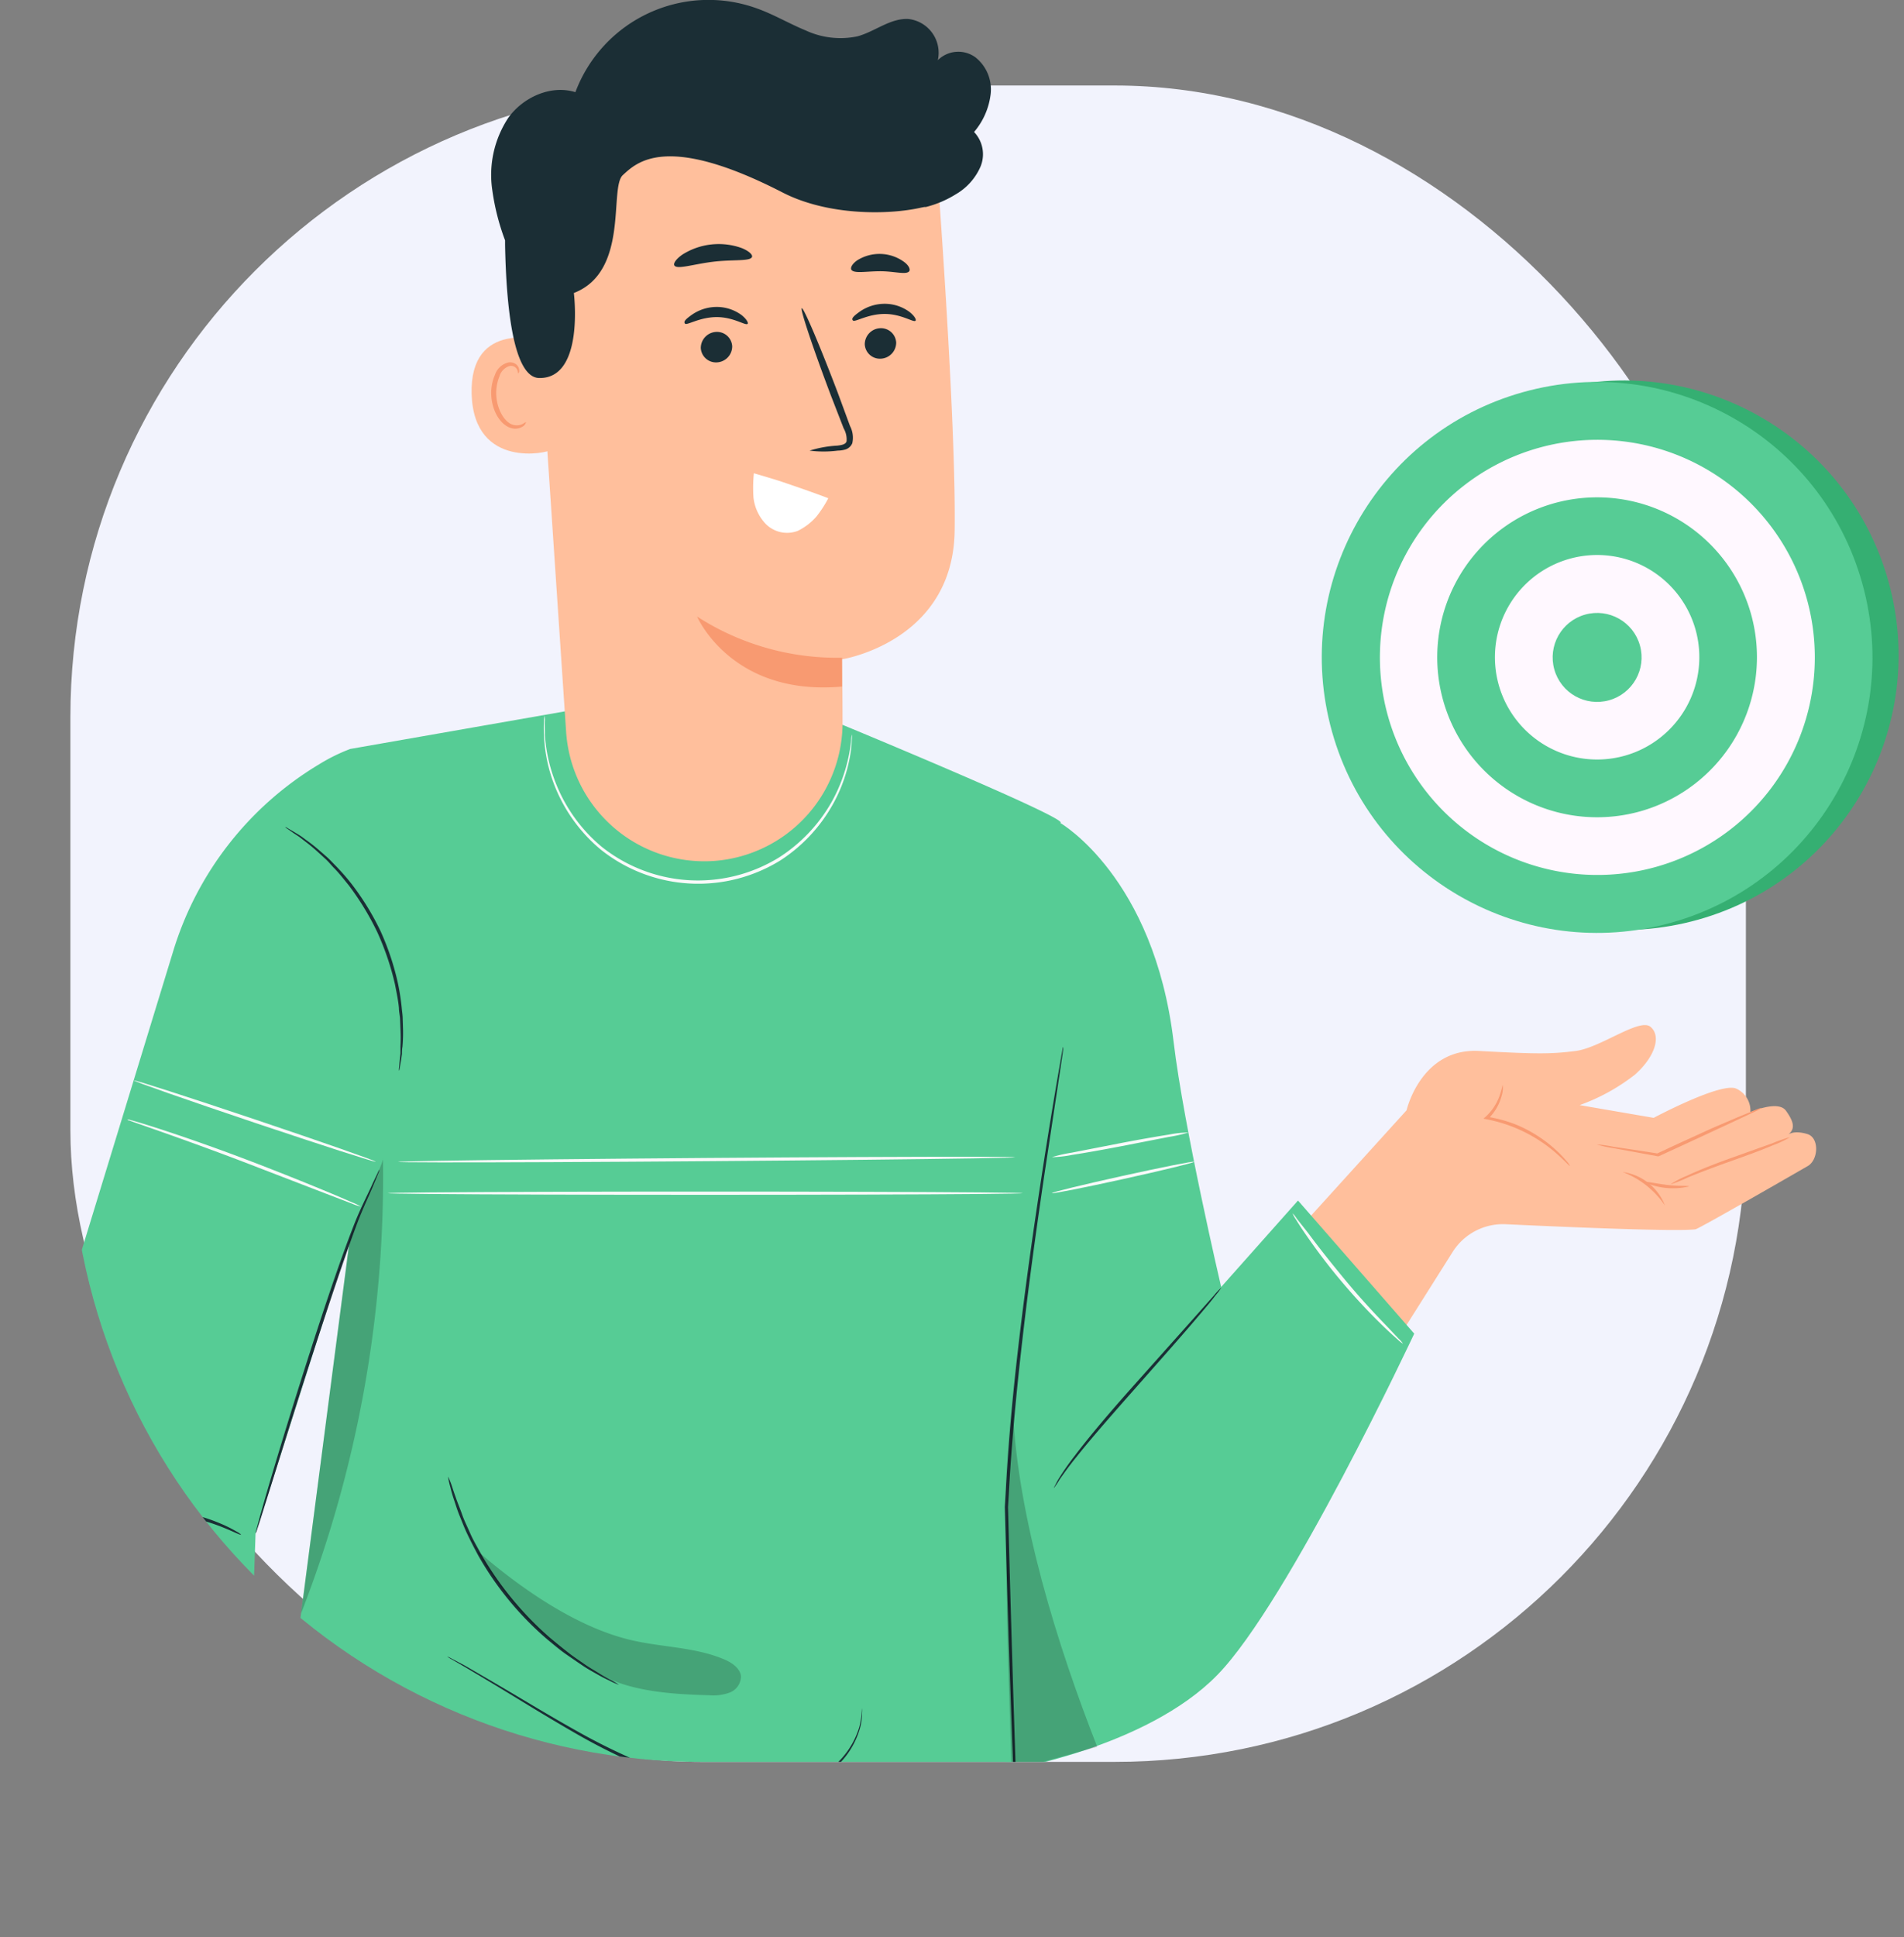 <svg xmlns="http://www.w3.org/2000/svg" xmlns:xlink="http://www.w3.org/1999/xlink" viewBox="0 0 236.4 240.41"><rect x="0" y="0" width="236.4" height="240.41" fill="#808080" stroke="none"/><defs><style>.cls-1{fill:none;}.cls-2{fill:#f2f3fd;}.cls-3{clip-path:url(#clip-path);}.cls-4{fill:#35af72;}.cls-5{fill:#56cc95;}.cls-6{fill:#fff8ff;}.cls-7{fill:#ffbf9c;}.cls-8{fill:#f89a71;}.cls-9{fill:#1b2e35;}.cls-10{opacity:0.2;}.cls-11{fill:#fafafa;}.cls-12{fill:#fff;}</style><clipPath id="clip-path" transform="translate(0 -10.56)"><path class="cls-1" d="M48.38,31.42V0H133V21.17h5.34A78.13,78.13,0,0,1,194.1,44.43h36.45V66.84h18.6v50.91h-18.6v46.14H215.66a78.38,78.38,0,0,1-77.27,65.31H87.12A78.38,78.38,0,0,1,8.74,150.82V99.55A78.33,78.33,0,0,1,48.38,31.42Z"/></clipPath></defs><title>Ресурс 20</title><g id="Слой_2" data-name="Слой 2"><g id="OBJECTS"><rect class="cls-2" x="8.74" y="21.17" width="208.03" height="208.03" rx="78.38" ry="78.38" transform="translate(225.51 239.81) rotate(-180)"/><g class="cls-3"><circle class="cls-4" cx="202.21" cy="92.13" r="34.18" transform="matrix(0.96, -0.27, 0.27, 0.96, -17.36, 47.46)"/><circle class="cls-5" cx="198.3" cy="92.13" r="34.18" transform="translate(-17.51 46.4) rotate(-15.66)"/><path class="cls-6" d="M205.6,118.14a27,27,0,1,1,18.72-33.31A27,27,0,0,1,205.6,118.14Z" transform="translate(0 -10.56)"/><path class="cls-5" d="M203.66,111.24a19.85,19.85,0,1,1,13.75-24.47A19.87,19.87,0,0,1,203.66,111.24Z" transform="translate(0 -10.56)"/><path class="cls-6" d="M201.73,104.34a12.69,12.69,0,1,1,8.79-15.64A12.7,12.7,0,0,1,201.73,104.34Z" transform="translate(0 -10.56)"/><circle class="cls-5" cx="198.3" cy="92.13" r="5.52" transform="translate(-17.51 46.4) rotate(-15.66)"/><path class="cls-7" d="M174.64,148.34s1.78-7.75,9-7.36,8.93.39,12,0,7.92-4.13,9.28-3,.6,3.69-1.93,5.94a24.71,24.71,0,0,1-6.86,3.78l9.19,1.58s8.28-4.42,10.22-3.64a3,3,0,0,1,1.79,2.93s3.43-1.54,4.41-.18,1.21,2.27.24,3c0,0,.64-.63,2.42-.1,1.52.45,1.39,3.26,0,4l-.47.27s-13,7.5-13.42,7.55c-2.3.31-16.33-.29-23.56-.63a7.39,7.39,0,0,0-6.59,3.44l-11.64,18.44L155.6,169.33Z" transform="translate(0 -10.56)"/><path class="cls-8" d="M198.25,152.58a14.36,14.36,0,0,0,2.13.47c1.34.25,3.24.59,5.45,1h.06l.05,0,2.94-1.35,7-3.25,2.12-1a3.61,3.61,0,0,0,.75-.42,3.62,3.62,0,0,0-.82.28l-2.17.89-3.2,1.37-3.88,1.77-2.94,1.37.11,0c-2.21-.35-4.11-.64-5.47-.83A14.38,14.38,0,0,0,198.25,152.58Z" transform="translate(0 -10.56)"/><path class="cls-8" d="M201.47,156a11.11,11.11,0,0,1,5.25,4.16,6.59,6.59,0,0,0-5.25-4.16Z" transform="translate(0 -10.56)"/><path class="cls-8" d="M186.57,145.17s-.08.47-.34,1.24a6.42,6.42,0,0,1-1.77,2.73l-.27.24.35.07a18.39,18.39,0,0,1,8.57,4.13c1.15,1,1.76,1.71,1.81,1.66a2.17,2.17,0,0,0-.38-.55,13.78,13.78,0,0,0-1.25-1.32,16.85,16.85,0,0,0-5-3.23,17.08,17.08,0,0,0-3.66-1l.09.31a6.15,6.15,0,0,0,1.73-2.93A3,3,0,0,0,186.57,145.17Z" transform="translate(0 -10.56)"/><path class="cls-8" d="M207.4,157.54a18.75,18.75,0,0,0,2.18-.87c1.33-.55,3.2-1.26,5.28-2s4-1.44,5.29-2a11.54,11.54,0,0,0,2.11-1,17,17,0,0,0-2.22.77l-5.32,1.9c-2.08.75-3.94,1.5-5.26,2.12A10.87,10.87,0,0,0,207.4,157.54Z" transform="translate(0 -10.56)"/><path class="cls-8" d="M204.09,157.23a8.68,8.68,0,0,0,5.61.56c0-.12-1.27,0-2.81-.2S204.13,157.11,204.09,157.23Z" transform="translate(0 -10.56)"/><path class="cls-5" d="M131.65,112.69s11.62,6.69,14.06,27.12c1.27,10.65,5.91,30.46,5.91,30.46l9.54-10.73,14.43,16.52S160,209.34,151.15,218.41s-26.27,11.87-26.27,11.87l-3.51-55.61Z" transform="translate(0 -10.56)"/><path class="cls-5" d="M43.49,103.5l26.86-4.7,34.24,1.7s28.51,11.77,27.06,12.19l5.56,55-13.77,26.6,3.4,56.64H32.35l4.93-39.39,6.18-47.46L31.73,200.86,30,251H3.65C.87,229.15,0,198.84,0,198.84l21.47-70.13a40.91,40.91,0,0,1,18.18-23.32A22.46,22.46,0,0,1,43.49,103.5Z" transform="translate(0 -10.56)"/><path class="cls-9" d="M132,140.46a1.53,1.53,0,0,0-.07.28l-.15.83-.55,3.19c-.47,2.77-1.14,6.78-1.9,11.74s-1.63,10.88-2.45,17.48-1.6,13.86-2,21.52l-.12,2.08h0c.4,14.86.86,28.21,1.27,37.84.21,4.82.4,8.7.57,11.39l.21,3.09.07.8c0,.18,0,.27,0,.27a.8.8,0,0,0,0-.27l0-.8-.13-3.09-.45-11.39c-.35-9.63-.76-23-1.15-37.84h0l.12-2.08c.44-7.64,1.21-14.91,2-21.49s1.64-12.51,2.37-17.48l1.78-11.76.48-3.2.11-.83A1.54,1.54,0,0,0,132,140.46Z" transform="translate(0 -10.56)"/><path class="cls-9" d="M49.54,143.44a1.23,1.23,0,0,0,.09-.35l.17-1,.11-.74c0-.27,0-.57.06-.89a19.39,19.39,0,0,0,.07-2.17L50,137c0-.44-.08-.89-.12-1.36a28.6,28.6,0,0,0-.46-3,32.77,32.77,0,0,0-2.18-6.55,32.77,32.77,0,0,0-3.62-5.88,28.61,28.61,0,0,0-2-2.27c-.33-.33-.64-.68-1-1l-.95-.83a19.4,19.4,0,0,0-1.7-1.34c-.26-.19-.49-.37-.72-.52l-.64-.39-.89-.52a1.23,1.23,0,0,0-.32-.16,1.27,1.27,0,0,0,.28.23l.85.59.62.41c.22.16.45.35.7.54a21.2,21.2,0,0,1,1.65,1.37l.92.84c.32.29.61.64.94,1,.67.66,1.28,1.45,1.94,2.26a33.9,33.9,0,0,1,3.55,5.83,33.9,33.9,0,0,1,2.19,6.46c.19,1,.41,2,.49,2.94,0,.46.12.91.14,1.35l.05,1.25a21.19,21.19,0,0,1,0,2.15c0,.32,0,.61,0,.88l-.08.74-.09,1A1.27,1.27,0,0,0,49.54,143.44Z" transform="translate(0 -10.56)"/><path class="cls-9" d="M31.73,200.86a2.27,2.27,0,0,0,.18-.45l.43-1.32,1.53-4.88c1.29-4.12,3.07-9.82,5.11-16.09s3.93-11.94,5.46-16c.79-2,1.56-3.58,2-4.69.24-.56.42-1,.53-1.29a2.24,2.24,0,0,0,.15-.46,2.24,2.24,0,0,0-.23.43l-.6,1.26C45.81,158.48,45,160,44.17,162c-1.6,4-3.53,9.68-5.57,16s-3.77,12-5,16.13c-.61,2.07-1.09,3.76-1.41,4.92l-.36,1.35A2.21,2.21,0,0,0,31.73,200.86Z" transform="translate(0 -10.56)"/><path class="cls-9" d="M11.92,199.12c0,.07,1-.23,2.67-.48A24.79,24.79,0,0,1,27.42,200c1.56.61,2.47,1.11,2.51,1a2.62,2.62,0,0,0-.61-.41,15.8,15.8,0,0,0-1.79-.9,22.2,22.2,0,0,0-13-1.42,15.8,15.8,0,0,0-1.94.49A2.62,2.62,0,0,0,11.92,199.12Z" transform="translate(0 -10.56)"/><path class="cls-9" d="M130.84,195.23a9.49,9.49,0,0,0,.71-1.06c.47-.67,1.15-1.64,2.08-2.78,1.82-2.3,4.5-5.35,7.47-8.71s5.67-6.4,7.57-8.65c.95-1.12,1.71-2,2.22-2.69a7.86,7.86,0,0,0,.76-1,7.88,7.88,0,0,0-.88.93l-2.31,2.6-7.65,8.57c-3,3.36-5.62,6.45-7.39,8.8a33.3,33.3,0,0,0-2,2.87c-.21.35-.35.65-.45.84A1,1,0,0,0,130.84,195.23Z" transform="translate(0 -10.56)"/><g class="cls-10"><path d="M125.59,230.28c-.43-15.4-1.23-29.59.16-44.8.62,13.49,5.54,29.28,10.48,41.85Z" transform="translate(0 -10.56)"/></g><g class="cls-10"><path d="M43.46,164.12s4.38-9.8,4.09-9.8a149.3,149.3,0,0,1-10.16,56.43Z" transform="translate(0 -10.56)"/></g><path class="cls-9" d="M55.52,216.12a3.66,3.66,0,0,0,.53.34l1.54.89c1.33.79,3.26,1.93,5.62,3.37s5.17,3.17,8.36,5a74,74,0,0,0,10.78,5.1A36.34,36.34,0,0,0,94,233.18a17.56,17.56,0,0,0,5.18-.73,12.31,12.31,0,0,0,4-2.12,10.25,10.25,0,0,0,3.62-5.41,7.72,7.72,0,0,0,.24-1.78,3.63,3.63,0,0,0,0-.62,11.43,11.43,0,0,1-.35,2.36,10.29,10.29,0,0,1-3.65,5.23,12.13,12.13,0,0,1-4,2,17.4,17.4,0,0,1-5.08.68,36.58,36.58,0,0,1-11.55-2.39,76.24,76.24,0,0,1-10.74-5c-3.19-1.78-6-3.49-8.39-4.9S59,218,57.66,217.22l-1.58-.83A3.65,3.65,0,0,0,55.52,216.12Z" transform="translate(0 -10.56)"/><path class="cls-9" d="M55.63,193.79a8.87,8.87,0,0,0,.29,1.33,15.82,15.82,0,0,0,.44,1.53c.2.59.4,1.27.7,2s.6,1.53,1,2.36.85,1.71,1.34,2.62A39,39,0,0,0,67.95,214c.8.66,1.55,1.3,2.31,1.83s1.45,1,2.12,1.45,1.28.77,1.82,1.08a15.81,15.81,0,0,0,1.42.73,8.85,8.85,0,0,0,1.24.55,8.92,8.92,0,0,0-1.17-.68c-.39-.2-.85-.46-1.38-.79s-1.14-.67-1.78-1.12-1.35-.91-2.07-1.48-1.48-1.18-2.26-1.84a40.85,40.85,0,0,1-8.45-10.29c-.49-.9-1-1.75-1.36-2.58s-.75-1.6-1-2.32-.53-1.38-.75-2-.38-1.09-.51-1.5A8.91,8.91,0,0,0,55.63,193.79Z" transform="translate(0 -10.56)"/><ellipse class="cls-11" cx="139.43" cy="156.68" rx="9.04" ry="0.2" transform="translate(-30.45 23.12) rotate(-12.43)"/><path class="cls-11" d="M130.6,154.16a14.3,14.3,0,0,0,2.51-.28c1.54-.24,3.66-.61,6-1.06l6-1.17a17.88,17.88,0,0,0,2.46-.56,14.31,14.31,0,0,0-2.51.28c-1.54.24-3.66.61-6,1.06l-6,1.17A17.91,17.91,0,0,0,130.6,154.16Z" transform="translate(0 -10.56)"/><ellipse class="cls-11" cx="87.73" cy="154.45" rx="38.33" ry="0.2" transform="translate(-1.16 -9.89) rotate(-0.43)"/><ellipse class="cls-11" cx="87.57" cy="148.07" rx="39.44" ry="0.2"/><path class="cls-11" d="M16,149.57l-.09,0c0,.09.07,0,.12,0h.07v-.07h-.33l.23.09c1.41.52,7.31,2.51,14.27,5.17l10.26,3.95,3.11,1.19a7.22,7.22,0,0,0,1.16.39,7.22,7.22,0,0,0-1.1-.53c-.72-.32-1.77-.77-3.07-1.31-2.6-1.08-6.21-2.54-10.22-4.06-7-2.65-12.92-4.53-14.38-4.88v.08h.09v-.07H16s-.09,0-.11.06Z" transform="translate(0 -10.56)"/><ellipse class="cls-11" cx="31.63" cy="149.69" rx="0.2" ry="15.84" transform="translate(-120.34 121.43) rotate(-71.43)"/><path class="cls-11" d="M67.61,99.37a3.6,3.6,0,0,0-.07.61,14.67,14.67,0,0,0,0,1.78,19.17,19.17,0,0,0,1.35,6.38,19.69,19.69,0,0,0,5.65,7.81,19.4,19.4,0,0,0,22.37,1.37,19.69,19.69,0,0,0,6.56-7.06,19.17,19.17,0,0,0,2.12-6.17,14.65,14.65,0,0,0,.17-1.77,3.6,3.6,0,0,0,0-.62,3.63,3.63,0,0,0-.08.61c0,.4-.11,1-.24,1.75a19.91,19.91,0,0,1-2.21,6.06A19.66,19.66,0,0,1,96.67,117a19.18,19.18,0,0,1-21.94-1.34A19.66,19.66,0,0,1,69.11,108a19.91,19.91,0,0,1-1.46-6.28c0-.77-.05-1.36,0-1.76A3.63,3.63,0,0,0,67.61,99.37Z" transform="translate(0 -10.56)"/><path class="cls-11" d="M160.49,161.13a3.41,3.41,0,0,0,.4.74c.28.46.7,1.12,1.25,1.91a75,75,0,0,0,9.72,11.47c.7.67,1.27,1.19,1.68,1.54a3.41,3.41,0,0,0,.66.52,3.43,3.43,0,0,0-.55-.63L172.06,175c-1.34-1.38-3.15-3.32-5-5.55s-3.51-4.34-4.65-5.89L161,161.78A3.43,3.43,0,0,0,160.49,161.13Z" transform="translate(0 -10.56)"/><g class="cls-10"><path d="M74.36,218.27c3.85,2.19,9,2.54,13.68,2.66a5.89,5.89,0,0,0,2.58-.34,2.18,2.18,0,0,0,1.38-2c-.09-1-1.14-1.72-2.11-2.12C86.15,214.89,81.95,215,78,214c-6.7-1.68-13.53-6.47-18.75-11a40.75,40.75,0,0,0,15.09,15.28" transform="translate(0 -10.56)"/></g><path class="cls-7" d="M88.78,117.39h0a17.21,17.21,0,0,0,15.83-17.3c0-4.28-.08-7.71-.08-7.71s13.8-2.15,14-15.95-2.22-45.49-2.22-45.49h0A48,48,0,0,0,68.09,37l-2,1.57,4.2,62.82A17.2,17.2,0,0,0,88.78,117.39Z" transform="translate(0 -10.56)"/><path class="cls-8" d="M104.55,92.18a32.09,32.09,0,0,1-18-5.11s4.25,9.93,18,8.69Z" transform="translate(0 -10.56)"/><path class="cls-7" d="M67.74,52.87c-.24-.1-9.48-2.8-9.18,6.63s9.71,7.19,9.72,6.92S67.74,52.87,67.74,52.87Z" transform="translate(0 -10.56)"/><path class="cls-8" d="M65.28,62.93s-.16.12-.43.26a1.64,1.64,0,0,1-1.23.06c-1-.33-1.9-1.89-2-3.59A5.43,5.43,0,0,1,62,57.3,1.9,1.9,0,0,1,63.2,56a.84.84,0,0,1,1,.42c.13.26.08.45.13.46s.2-.16.11-.55a1,1,0,0,0-.39-.58,1.24,1.24,0,0,0-.92-.21,2.31,2.31,0,0,0-1.67,1.52A5.58,5.58,0,0,0,61,59.7c.12,1.9,1.15,3.65,2.53,4a1.76,1.76,0,0,0,1.5-.3C65.27,63.16,65.32,63,65.28,62.93Z" transform="translate(0 -10.56)"/><path class="cls-9" d="M111.27,53.07a2,2,0,0,1-1.9,2,1.88,1.88,0,0,1-2-1.78,2,2,0,0,1,1.9-2A1.89,1.89,0,0,1,111.27,53.07Z" transform="translate(0 -10.56)"/><path class="cls-9" d="M113.67,50.36c-.24.26-1.74-.85-3.86-.84s-3.67,1.07-3.91.81.14-.58.81-1.07a5.41,5.41,0,0,1,3.13-1,5.19,5.19,0,0,1,3.07,1C113.57,49.78,113.79,50.24,113.67,50.36Z" transform="translate(0 -10.56)"/><path class="cls-9" d="M90.91,53.53a2,2,0,0,1-1.9,2,1.89,1.89,0,0,1-2-1.78,2,2,0,0,1,1.9-2A1.89,1.89,0,0,1,90.91,53.53Z" transform="translate(0 -10.56)"/><path class="cls-9" d="M92.82,50.75c-.24.26-1.74-.85-3.86-.84s-3.68,1.07-3.91.81.13-.58.81-1.07a5.41,5.41,0,0,1,3.13-1,5.2,5.2,0,0,1,3.07,1C92.72,50.17,92.94,50.64,92.82,50.75Z" transform="translate(0 -10.56)"/><path class="cls-9" d="M100.52,66.48a14,14,0,0,1,3.44-.62c.54-.06,1.05-.16,1.15-.53a2.76,2.76,0,0,0-.36-1.61l-1.6-4.12c-2.22-5.87-3.83-10.7-3.6-10.79s2.23,4.6,4.46,10.47l1.53,4.15a3.13,3.13,0,0,1,.28,2.13,1.36,1.36,0,0,1-.89.79,3.69,3.69,0,0,1-.92.13A13.79,13.79,0,0,1,100.52,66.48Z" transform="translate(0 -10.56)"/><path class="cls-9" d="M93.37,42.44c-.21.58-2.33.3-4.81.6s-4.5,1-4.83.46c-.15-.25.2-.79,1-1.35a8.44,8.44,0,0,1,7.35-.81C93,41.71,93.46,42.17,93.37,42.44Z" transform="translate(0 -10.56)"/><path class="cls-9" d="M112.89,44.22c-.37.48-1.83,0-3.59,0s-3.24.32-3.59-.18c-.15-.24.08-.73.73-1.18a5.2,5.2,0,0,1,5.78.18C112.85,43.49,113.05,44,112.89,44.22Z" transform="translate(0 -10.56)"/><path class="cls-9" d="M123,22.23a5.09,5.09,0,0,0-1.88-4.55,3.61,3.61,0,0,0-4.68.35,4.22,4.22,0,0,0-3.63-5.11c-2.25-.14-4.17,1.56-6.35,2.15a10.25,10.25,0,0,1-6.44-.74c-2-.82-4-2-6-2.71A17.65,17.65,0,0,0,71.44,22c-3-.94-6.45.59-8.31,3.15a12.85,12.85,0,0,0-2,9.05,28.76,28.76,0,0,0,1.58,6.19c0,.18,0,.35,0,.53.14,7.59,1,16.5,4.24,16.55,5.64.09,4.3-10.55,4.3-10.55,6.93-2.68,4.35-13.05,6.08-14.63S82.69,27,97.19,34.46c5.63,2.88,13.12,2.79,17.2,1.86l.36-.07.08,0,.12,0a13.06,13.06,0,0,0,3.72-1.58,7.35,7.35,0,0,0,3.06-3.41,4,4,0,0,0-.79-4.32A8.85,8.85,0,0,0,123,22.23Z" transform="translate(0 -10.56)"/><path class="cls-12" d="M102.84,72.39a14.33,14.33,0,0,1-1.48,2.28,7.44,7.44,0,0,1-2.29,1.76,3.72,3.72,0,0,1-4.25-1.14,5.66,5.66,0,0,1-1.27-3,18.45,18.45,0,0,1,.05-3q1.63.47,3.32,1C99,71,101,71.68,102.84,72.39Z" transform="translate(0 -10.56)"/></g></g></g></svg>